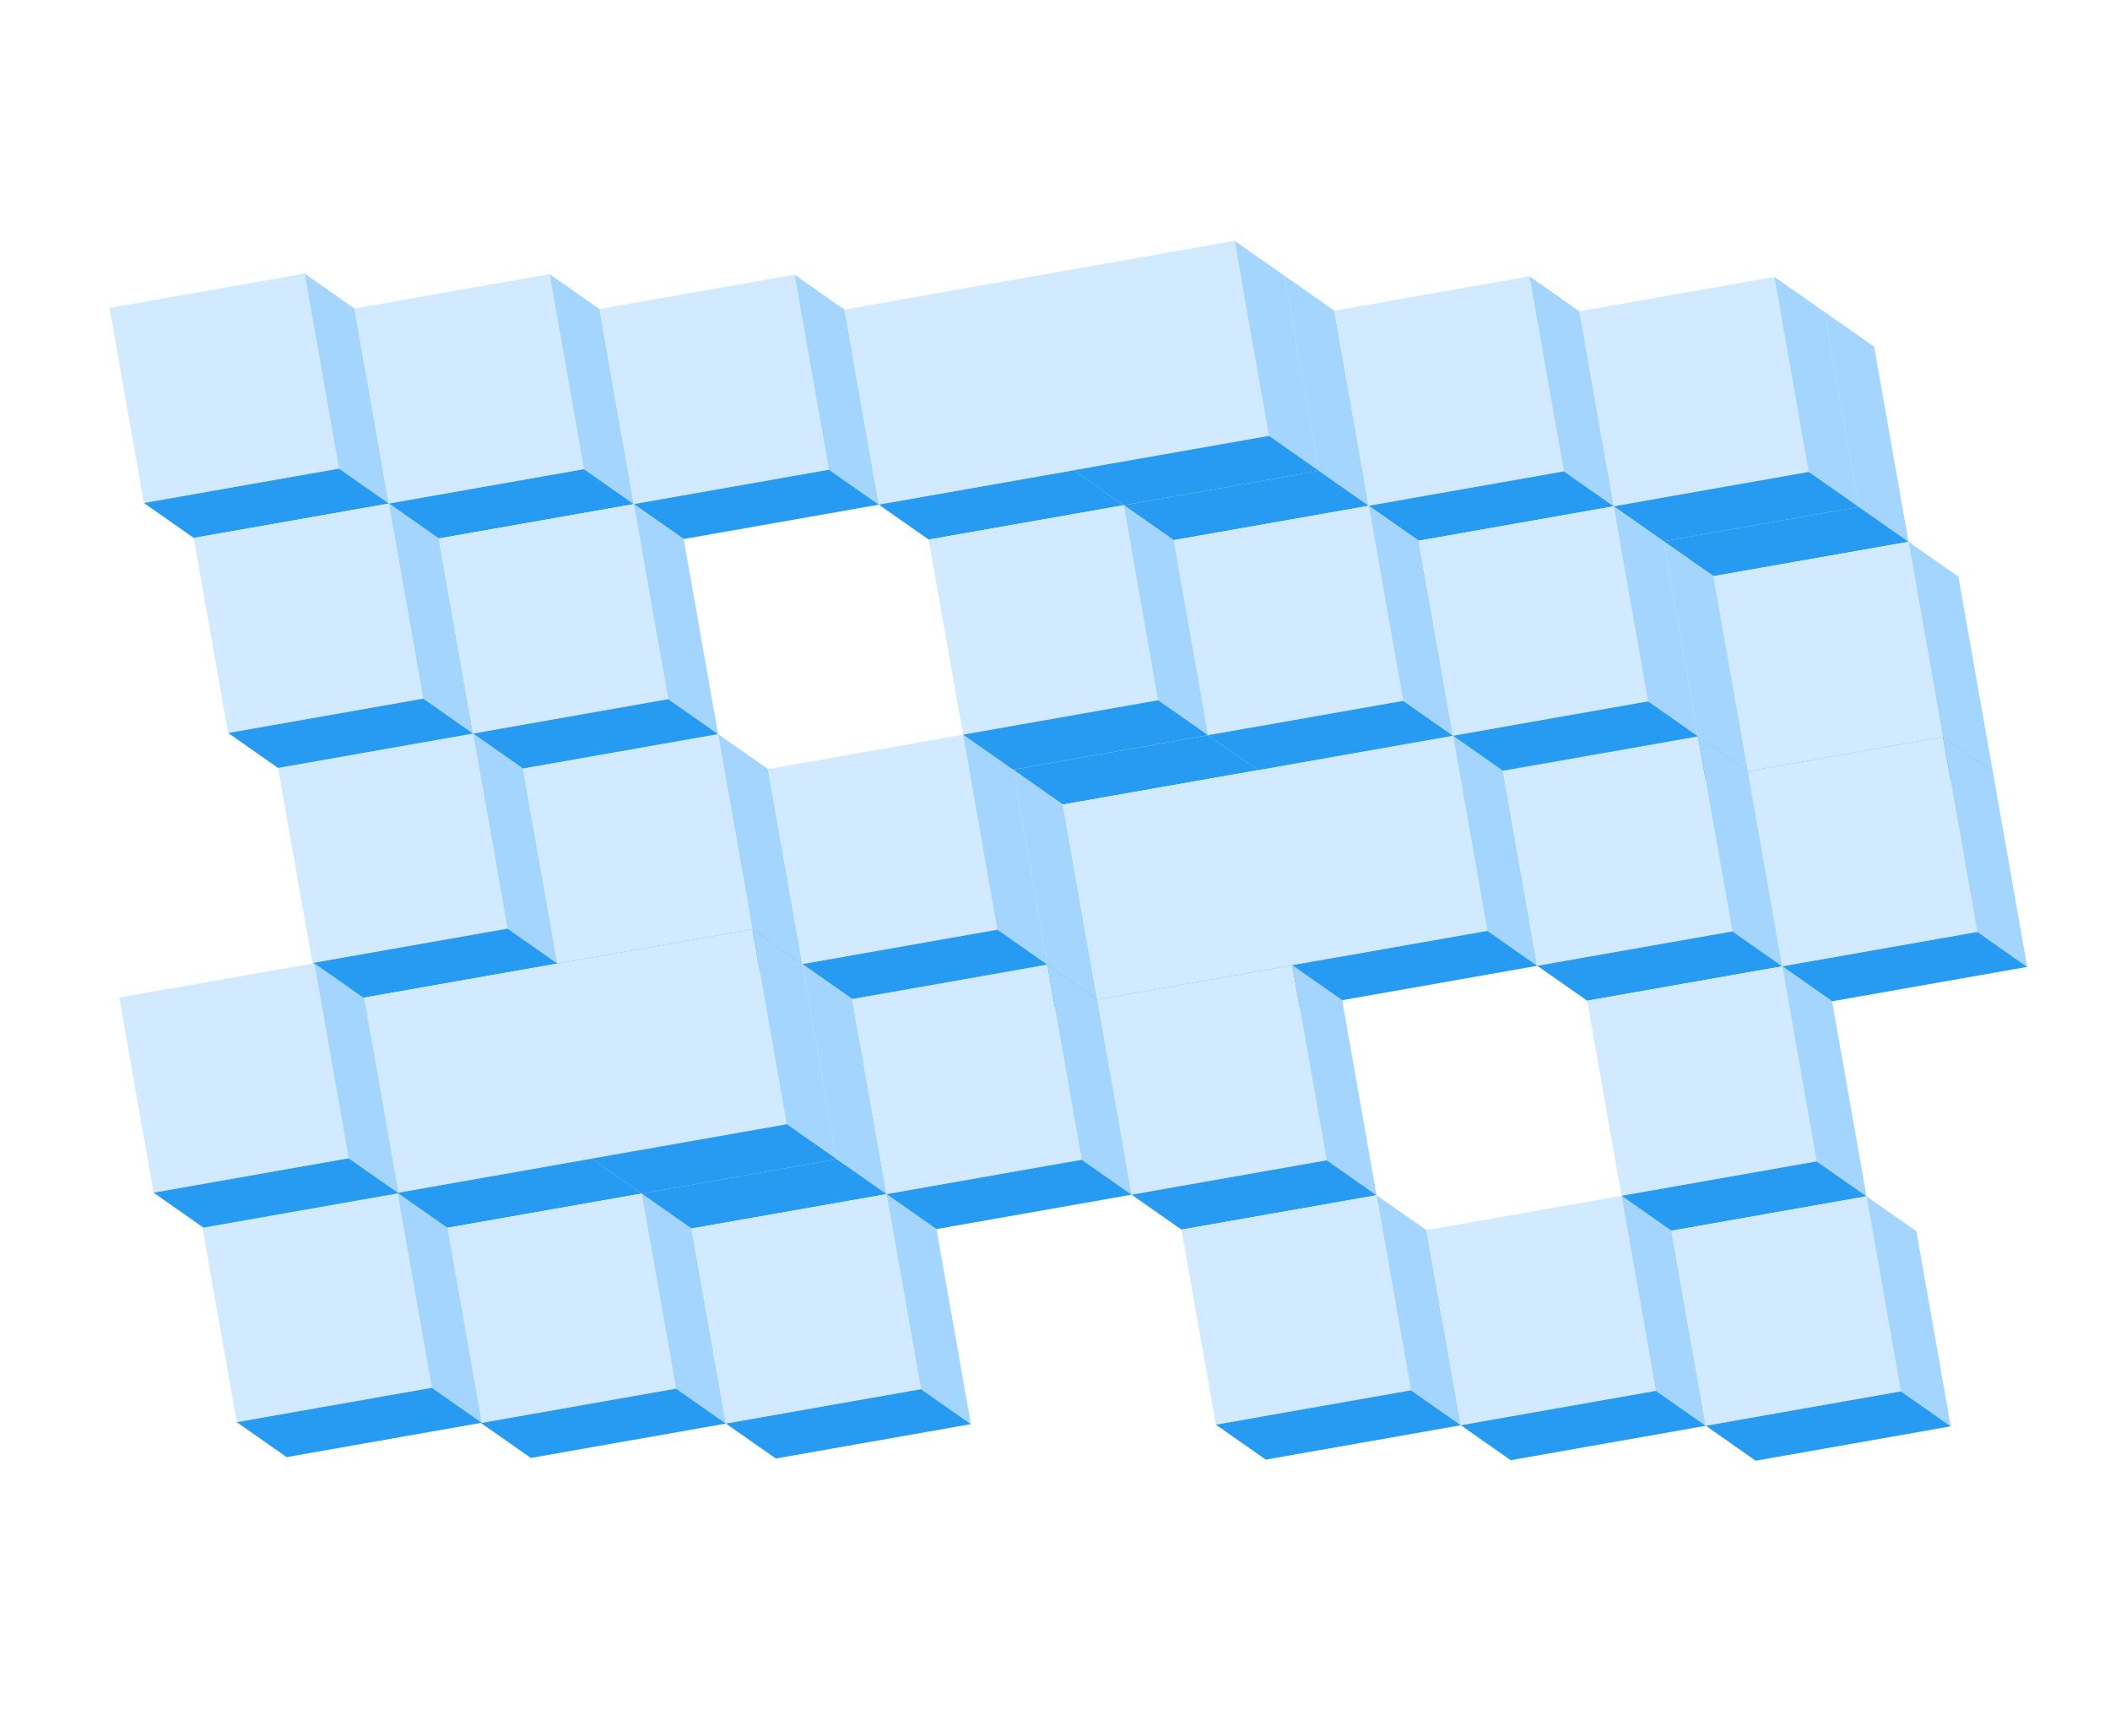 <svg width="209" height="172" viewBox="0 0 209 172" fill="none" xmlns="http://www.w3.org/2000/svg">
<rect x="161.376" y="34.291" width="19.621" height="19.621" transform="rotate(-9.995 161.376 34.291)" fill="#D1EAFF"/>
<path d="M180.7 30.886L185.641 34.346L189.046 53.67L184.105 50.209L180.7 30.886Z" fill="#A3D5FF"/>
<path d="M164.782 53.615L184.105 50.21L189.046 53.67L169.723 57.076L164.782 53.615Z" fill="#279AF1"/>
<rect x="156.435" y="30.831" width="19.621" height="19.621" transform="rotate(-9.995 156.435 30.831)" fill="#D1EAFF"/>
<path d="M175.758 27.426L180.699 30.886L184.105 50.21L179.164 46.749L175.758 27.426Z" fill="#A3D5FF"/>
<path d="M159.84 50.155L179.164 46.75L184.105 50.21L164.781 53.616L159.84 50.155Z" fill="#279AF1"/>
<rect x="169.723" y="57.075" width="19.621" height="19.621" transform="rotate(-9.995 169.723 57.075)" fill="#D1EAFF"/>
<path d="M189.047 53.67L193.988 57.13L197.394 76.454L192.452 72.993L189.047 53.67Z" fill="#A3D5FF"/>
<path d="M173.129 76.399L192.453 72.994L197.394 76.454L178.07 79.86L173.129 76.399Z" fill="#279AF1"/>
<rect x="173.128" y="76.399" width="19.621" height="19.621" transform="rotate(-9.995 173.128 76.399)" fill="#D1EAFF"/>
<path d="M192.453 72.994L197.394 76.455L200.799 95.778L195.858 92.318L192.453 72.994Z" fill="#A3D5FF"/>
<path d="M176.534 95.724L195.858 92.318L200.799 95.778L181.475 99.184L176.534 95.724Z" fill="#279AF1"/>
<rect x="145.458" y="57.02" width="19.621" height="19.621" transform="rotate(-9.995 145.458 57.02)" fill="#D1EAFF"/>
<path d="M164.782 53.615L169.723 57.076L173.129 76.399L168.188 72.939L164.782 53.615Z" fill="#A3D5FF"/>
<path d="M148.864 76.345L168.187 72.939L173.128 76.4L153.805 79.805L148.864 76.345Z" fill="#279AF1"/>
<rect x="96.928" y="56.911" width="19.621" height="19.621" transform="rotate(-9.995 96.928 56.911)" fill="#D1EAFF"/>
<path d="M116.252 53.506L121.194 56.966L124.599 76.29L119.658 72.829L116.252 53.506Z" fill="#A3D5FF"/>
<path d="M100.334 76.235L119.658 72.83L124.599 76.29L105.275 79.696L100.334 76.235Z" fill="#279AF1"/>
<rect x="81.011" y="79.639" width="19.621" height="19.621" transform="rotate(-9.995 81.011 79.639)" fill="#D1EAFF"/>
<path d="M100.335 76.233L105.276 79.694L108.682 99.017L103.741 95.557L100.335 76.233Z" fill="#A3D5FF"/>
<path d="M84.416 98.962L103.74 95.556L108.681 99.017L89.358 102.422L84.416 98.962Z" fill="#279AF1"/>
<rect x="10.846" y="30.502" width="19.621" height="19.621" transform="rotate(-9.995 10.846 30.502)" fill="#D1EAFF"/>
<path d="M30.17 27.097L35.111 30.557L38.517 49.881L33.575 46.42L30.17 27.097Z" fill="#A3D5FF"/>
<path d="M14.252 49.826L33.576 46.421L38.517 49.881L19.193 53.287L14.252 49.826Z" fill="#279AF1"/>
<rect x="83.641" y="30.665" width="19.621" height="19.621" transform="rotate(-9.995 83.641 30.665)" fill="#D1EAFF"/>
<path d="M102.965 27.26L107.906 30.72L111.312 50.044L106.37 46.583L102.965 27.26Z" fill="#A3D5FF"/>
<path d="M87.046 49.988L106.37 46.583L111.311 50.043L91.987 53.449L87.046 49.988Z" fill="#279AF1"/>
<rect x="27.54" y="76.069" width="19.621" height="19.621" transform="rotate(-9.995 27.54 76.069)" fill="#D1EAFF"/>
<path d="M46.864 72.664L51.805 76.124L55.211 95.448L50.27 91.988L46.864 72.664Z" fill="#A3D5FF"/>
<path d="M30.946 95.394L50.269 91.988L55.211 95.448L35.887 98.854L30.946 95.394Z" fill="#279AF1"/>
<rect x="105.275" y="79.694" width="19.621" height="19.621" transform="rotate(-9.995 105.275 79.694)" fill="#D1EAFF"/>
<path d="M124.599 76.289L129.54 79.749L132.945 99.073L128.004 95.613L124.599 76.289Z" fill="#A3D5FF"/>
<path d="M108.681 99.019L128.004 95.613L132.945 99.073L113.622 102.479L108.681 99.019Z" fill="#279AF1"/>
<rect x="35.111" y="30.558" width="19.621" height="19.621" transform="rotate(-9.995 35.111 30.558)" fill="#D1EAFF"/>
<path d="M54.435 27.152L59.376 30.613L62.782 49.936L57.841 46.476L54.435 27.152Z" fill="#A3D5FF"/>
<path d="M38.517 49.882L57.841 46.476L62.782 49.937L43.458 53.342L38.517 49.882Z" fill="#279AF1"/>
<rect x="107.905" y="30.722" width="19.621" height="19.621" transform="rotate(-9.995 107.905 30.722)" fill="#D1EAFF"/>
<path d="M127.229 27.316L132.17 30.777L135.576 50.1L130.635 46.64L127.229 27.316Z" fill="#A3D5FF"/>
<path d="M111.311 50.046L130.635 46.64L135.576 50.101L116.252 53.506L111.311 50.046Z" fill="#279AF1"/>
<rect x="51.804" y="76.125" width="19.621" height="19.621" transform="rotate(-9.995 51.804 76.125)" fill="#D1EAFF"/>
<path d="M71.128 72.72L76.07 76.18L79.475 95.504L74.534 92.043L71.128 72.72Z" fill="#A3D5FF"/>
<path d="M55.21 95.449L74.534 92.044L79.475 95.504L60.151 98.91L55.21 95.449Z" fill="#279AF1"/>
<rect x="124.598" y="76.29" width="19.621" height="19.621" transform="rotate(-9.995 124.598 76.29)" fill="#D1EAFF"/>
<path d="M143.922 72.885L148.863 76.345L152.269 95.669L147.327 92.208L143.922 72.885Z" fill="#A3D5FF"/>
<path d="M128.004 95.614L147.328 92.209L152.269 95.669L132.945 99.075L128.004 95.614Z" fill="#279AF1"/>
<rect x="59.376" y="30.611" width="19.621" height="19.621" transform="rotate(-9.995 59.376 30.611)" fill="#D1EAFF"/>
<path d="M78.699 27.206L83.64 30.666L87.046 49.99L82.105 46.53L78.699 27.206Z" fill="#A3D5FF"/>
<path d="M62.781 49.935L82.105 46.53L87.046 49.99L67.722 53.396L62.781 49.935Z" fill="#279AF1"/>
<rect x="132.169" y="30.775" width="19.621" height="19.621" transform="rotate(-9.995 132.169 30.775)" fill="#D1EAFF"/>
<path d="M151.493 27.37L156.434 30.831L159.84 50.154L154.899 46.694L151.493 27.37Z" fill="#A3D5FF"/>
<path d="M135.575 50.1L154.899 46.694L159.84 50.154L140.516 53.56L135.575 50.1Z" fill="#279AF1"/>
<rect x="76.069" y="76.179" width="19.621" height="19.621" transform="rotate(-9.995 76.069 76.179)" fill="#D1EAFF"/>
<path d="M95.393 72.773L100.334 76.234L103.739 95.558L98.798 92.097L95.393 72.773Z" fill="#A3D5FF"/>
<path d="M79.475 95.503L98.798 92.097L103.739 95.558L84.416 98.963L79.475 95.503Z" fill="#279AF1"/>
<rect x="148.863" y="76.344" width="19.621" height="19.621" transform="rotate(-9.995 148.863 76.344)" fill="#D1EAFF"/>
<path d="M168.188 72.939L173.129 76.399L176.534 95.722L171.593 92.262L168.188 72.939Z" fill="#A3D5FF"/>
<path d="M152.269 95.668L171.593 92.262L176.534 95.723L157.21 99.128L152.269 95.668Z" fill="#279AF1"/>
<rect x="19.193" y="53.285" width="19.621" height="19.621" transform="rotate(-9.995 19.193 53.285)" fill="#D1EAFF"/>
<path d="M38.517 49.88L43.458 53.34L46.864 72.664L41.923 69.204L38.517 49.88Z" fill="#A3D5FF"/>
<path d="M22.599 72.609L41.922 69.204L46.863 72.664L27.54 76.07L22.599 72.609Z" fill="#279AF1"/>
<rect x="91.987" y="53.45" width="19.621" height="19.621" transform="rotate(-9.995 91.987 53.45)" fill="#D1EAFF"/>
<path d="M111.311 50.045L116.252 53.505L119.658 72.829L114.717 69.368L111.311 50.045Z" fill="#A3D5FF"/>
<path d="M95.393 72.773L114.716 69.368L119.657 72.828L100.334 76.234L95.393 72.773Z" fill="#279AF1"/>
<rect x="35.887" y="98.853" width="19.621" height="19.621" transform="rotate(-9.995 35.887 98.853)" fill="#D1EAFF"/>
<path d="M55.211 95.448L60.152 98.909L63.558 118.232L58.617 114.772L55.211 95.448Z" fill="#A3D5FF"/>
<path d="M39.292 118.177L58.616 114.771L63.557 118.232L44.234 121.637L39.292 118.177Z" fill="#279AF1"/>
<rect x="108.681" y="99.019" width="19.621" height="19.621" transform="rotate(-9.995 108.681 99.019)" fill="#D1EAFF"/>
<path d="M128.004 95.613L132.946 99.074L136.351 118.397L131.41 114.937L128.004 95.613Z" fill="#A3D5FF"/>
<path d="M112.086 118.343L131.41 114.937L136.351 118.398L117.028 121.803L112.086 118.343Z" fill="#279AF1"/>
<rect x="44.233" y="121.638" width="19.621" height="19.621" transform="rotate(-9.995 44.233 121.638)" fill="#D1EAFF"/>
<path d="M63.557 118.232L68.498 121.693L71.904 141.016L66.963 137.556L63.557 118.232Z" fill="#A3D5FF"/>
<path d="M47.639 140.962L66.962 137.556L71.903 141.017L52.58 144.422L47.639 140.962Z" fill="#279AF1"/>
<rect x="117.027" y="121.804" width="19.621" height="19.621" transform="rotate(-9.995 117.027 121.804)" fill="#D1EAFF"/>
<path d="M136.352 118.398L141.293 121.859L144.698 141.182L139.757 137.722L136.352 118.398Z" fill="#A3D5FF"/>
<path d="M120.433 141.127L139.757 137.721L144.698 141.182L125.374 144.587L120.433 141.127Z" fill="#279AF1"/>
<rect x="43.458" y="53.34" width="19.621" height="19.621" transform="rotate(-9.995 43.458 53.34)" fill="#D1EAFF"/>
<path d="M62.782 49.935L67.723 53.395L71.129 72.719L66.187 69.258L62.782 49.935Z" fill="#A3D5FF"/>
<path d="M46.863 72.664L66.187 69.258L71.128 72.719L51.804 76.124L46.863 72.664Z" fill="#279AF1"/>
<rect x="116.252" y="53.505" width="19.621" height="19.621" transform="rotate(-9.995 116.252 53.505)" fill="#D1EAFF"/>
<path d="M135.576 50.1L140.517 53.56L143.923 72.884L138.982 69.423L135.576 50.1Z" fill="#A3D5FF"/>
<path d="M119.658 72.829L138.981 69.424L143.922 72.884L124.599 76.29L119.658 72.829Z" fill="#279AF1"/>
<rect x="60.151" y="98.908" width="19.621" height="19.621" transform="rotate(-9.995 60.151 98.908)" fill="#D1EAFF"/>
<path d="M79.476 95.503L84.417 98.963L87.822 118.287L82.881 114.827L79.476 95.503Z" fill="#A3D5FF"/>
<path d="M63.557 118.232L82.881 114.827L87.822 118.287L68.498 121.693L63.557 118.232Z" fill="#279AF1"/>
<rect x="68.498" y="121.693" width="19.621" height="19.621" transform="rotate(-9.995 68.498 121.693)" fill="#D1EAFF"/>
<path d="M87.821 118.288L92.762 121.749L96.168 141.072L91.227 137.612L87.821 118.288Z" fill="#A3D5FF"/>
<path d="M71.903 141.017L91.227 137.611L96.168 141.071L76.844 144.477L71.903 141.017Z" fill="#279AF1"/>
<rect x="141.292" y="121.857" width="19.621" height="19.621" transform="rotate(-9.995 141.292 121.857)" fill="#D1EAFF"/>
<path d="M160.616 118.452L165.557 121.913L168.963 141.236L164.022 137.776L160.616 118.452Z" fill="#A3D5FF"/>
<path d="M144.698 141.182L164.022 137.776L168.963 141.236L149.639 144.642L144.698 141.182Z" fill="#279AF1"/>
<rect x="140.517" y="53.56" width="19.621" height="19.621" transform="rotate(-9.995 140.517 53.56)" fill="#D1EAFF"/>
<path d="M159.84 50.154L164.781 53.615L168.187 72.938L163.246 69.478L159.84 50.154Z" fill="#A3D5FF"/>
<path d="M143.922 72.884L163.246 69.478L168.187 72.939L148.863 76.344L143.922 72.884Z" fill="#279AF1"/>
<rect x="84.415" y="98.964" width="19.621" height="19.621" transform="rotate(-9.995 84.415 98.964)" fill="#D1EAFF"/>
<path d="M103.74 95.559L108.681 99.019L112.086 118.343L107.145 114.882L103.74 95.559Z" fill="#A3D5FF"/>
<path d="M87.821 118.288L107.145 114.882L112.086 118.343L92.762 121.749L87.821 118.288Z" fill="#279AF1"/>
<rect x="157.21" y="99.127" width="19.621" height="19.621" transform="rotate(-9.995 157.21 99.127)" fill="#D1EAFF"/>
<path d="M176.534 95.722L181.475 99.182L184.88 118.506L179.939 115.045L176.534 95.722Z" fill="#A3D5FF"/>
<path d="M160.616 118.451L179.939 115.046L184.88 118.506L165.557 121.912L160.616 118.451Z" fill="#279AF1"/>
<rect x="165.557" y="121.911" width="19.621" height="19.621" transform="rotate(-9.995 165.557 121.911)" fill="#D1EAFF"/>
<path d="M184.881 118.506L189.822 121.966L193.228 141.29L188.286 137.829L184.881 118.506Z" fill="#A3D5FF"/>
<path d="M168.963 141.235L188.286 137.83L193.228 141.29L173.904 144.696L168.963 141.235Z" fill="#279AF1"/>
<rect x="102.964" y="27.261" width="19.621" height="19.621" transform="rotate(-9.995 102.964 27.261)" fill="#D1EAFF"/>
<path d="M122.288 23.855L127.229 27.316L130.635 46.639L125.694 43.179L122.288 23.855Z" fill="#A3D5FF"/>
<path d="M106.37 46.584L125.693 43.178L130.634 46.639L111.311 50.044L106.37 46.584Z" fill="#279AF1"/>
<rect x="55.21" y="95.448" width="19.621" height="19.621" transform="rotate(-9.995 55.21 95.448)" fill="#D1EAFF"/>
<path d="M74.535 92.043L79.476 95.503L82.881 114.827L77.94 111.367L74.535 92.043Z" fill="#A3D5FF"/>
<path d="M58.616 114.772L77.94 111.367L82.881 114.827L63.557 118.233L58.616 114.772Z" fill="#279AF1"/>
<rect x="20.046" y="121.555" width="19.621" height="19.621" transform="rotate(-9.995 20.046 121.555)" fill="#D1EAFF"/>
<path d="M39.369 118.149L44.31 121.61L47.716 140.933L42.775 137.473L39.369 118.149Z" fill="#A3D5FF"/>
<path d="M23.451 140.879L42.775 137.473L47.716 140.934L28.392 144.339L23.451 140.879Z" fill="#279AF1"/>
<rect x="11.806" y="98.819" width="19.621" height="19.621" transform="rotate(-9.995 11.806 98.819)" fill="#D1EAFF"/>
<path d="M31.129 95.414L36.071 98.874L39.476 118.198L34.535 114.738L31.129 95.414Z" fill="#A3D5FF"/>
<path d="M15.211 118.144L34.535 114.738L39.476 118.198L20.153 121.604L15.211 118.144Z" fill="#279AF1"/>
</svg>
